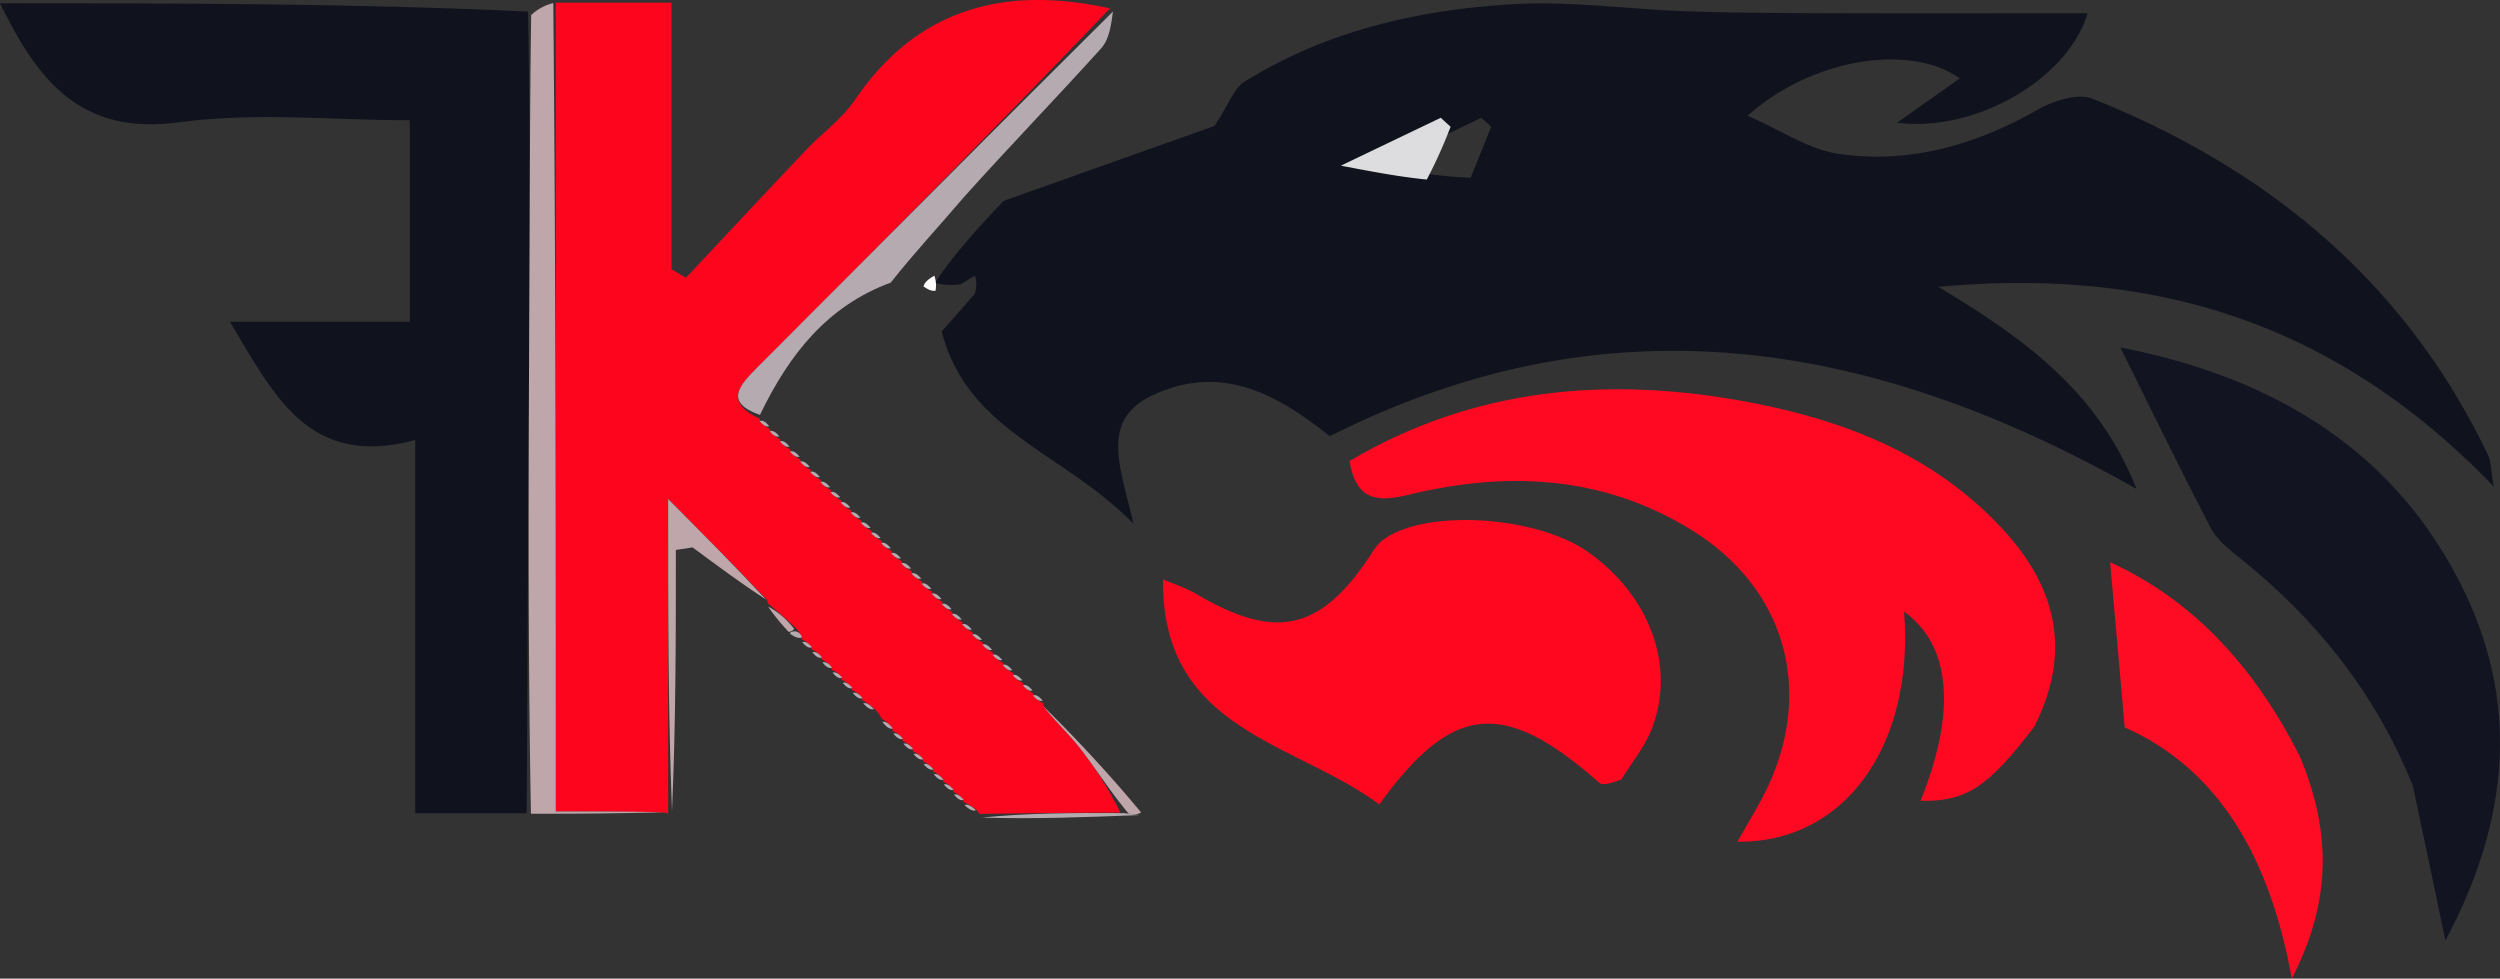 <svg xmlns="http://www.w3.org/2000/svg" width="725.718" height="284.068" viewBox="0 0 725.718 284.068">
  <rect x="0" y="0" width="725.718" height="284.068" fill="#333333" stroke="none"/>
  <g id="file" transform="translate(-9.072 -23.794)">
    <path id="Tracé_8787" data-name="Tracé 8787" d="M104.818,105.626a18.222,18.222,0,0,1-7.576-.36c5.731-8.668,12.811-16.226,19.89-23.785l61.251-21.763c4.374-6.638,5.748-11,8.694-12.833,23.878-14.854,50.648-20.953,78.2-22.538,16.492-.949,33.161,1.475,49.762,2.053,13.129.457,26.275.525,39.414.566,25.717.081,51.435.024,77.4.024-5.718,19.176-32.632,34.7-55.31,31.772L394.768,45.9c-14.438-10.278-43.021-5.836-61.59,10.846,9.8,4.261,17.788,9.812,26.4,11.059,20.491,2.969,39.672-2.532,57.727-12.794,4.587-2.607,11.724-4.921,16.023-3.2,50.919,20.36,90.873,53.27,114.868,103.632.727,1.525.64,3.438,1.567,8.935-44.779-46.454-96.755-63.929-161.219-57.961,25.688,15.385,46.465,30.773,57.515,58.658-77.043-43.633-153.549-55.948-234.192-15.294-14.53-11.605-30.966-21.463-51.368-11.932-15.709,7.338-9.2,21.193-5.634,37.308-20.314-20.8-48.113-26.629-55.649-55.782,2-2.27,5.148-5.85,9.52-10.83a8.027,8.027,0,0,0,.119-5.379l-4.035,2.464m147.947-30.9,5.958-14.776-2.857-2.62-12.093,5.8-16.909,8.108C236.637,73.1,243.752,74.451,252.766,74.723Z" transform="translate(183.218 0.652)" fill="#10131e"/>
    <path id="Tracé_8788" data-name="Tracé 8788" d="M186.9,260.059a8.743,8.743,0,0,1-.864-1.112,15.9,15.9,0,0,0-3.828-2.323s-.026.241-.047-.615a7.031,7.031,0,0,0-2.874-2.326s-.053.242-.071-.616a7,7,0,0,0-2.873-2.329s-.052.242-.066-.618a6.989,6.989,0,0,0-2.857-2.347s-.057.247-.067-.618a6.911,6.911,0,0,0-2.874-2.333s-.055.247-.065-.615a6.951,6.951,0,0,0-2.866-2.344s-.057.249-.066-.613a6.965,6.965,0,0,0-2.868-2.345s-.054.251-.068-.608a6.993,6.993,0,0,0-2.866-2.342s-.058.249-.1-.672a8.931,8.931,0,0,0-3.079-2.82,9.407,9.407,0,0,0-1.858-2.627,15.184,15.184,0,0,0-3.794-2.738s-.039.257-.052-.609a6.937,6.937,0,0,0-2.875-2.337s-.061.258-.068-.609a6.9,6.9,0,0,0-2.869-2.342s-.063.26-.069-.608a6.891,6.891,0,0,0-2.867-2.345s-.065.261-.069-.607a6.887,6.887,0,0,0-2.863-2.349s-.068.263-.071-.606a6.868,6.868,0,0,0-2.865-2.348s-.069.265-.073-.6a6.864,6.864,0,0,0-2.866-2.346s-.069.277-.026-.539a7.012,7.012,0,0,0-1.537-2.585c-3.028-2.938-5.632-5.127-8.237-7.315,0,0,.1-.258-.366-1.134-8.918-9.374-17.367-17.873-28.592-29.163v91.236s.159.067-1.181-.237c-10.957-.3-20.573-.3-31.428-.3V24.571H97.455v77.376l4.185,2.484c11.573-12.326,23.106-24.691,34.74-36.96,4.725-4.982,10.571-9.143,14.363-14.726,18.236-26.844,43.866-33.152,73.975-26.512C190.666,61.835,156.7,96.094,122.6,130.208c-5.53,5.531-9.913,10.372.455,15.12,0,0,.074-.185.1.663A7.031,7.031,0,0,0,126,148.307s.056-.2.081.649a6.957,6.957,0,0,0,2.87,2.3s.049-.206.084.644a7.031,7.031,0,0,0,2.847,2.3s.06-.207.078.651a6.9,6.9,0,0,0,2.874,2.3s.05-.209.084.642a7.036,7.036,0,0,0,2.846,2.31s.061-.212.079.647a6.877,6.877,0,0,0,2.872,2.3s.053-.212.083.641a7,7,0,0,0,2.851,2.31s.059-.215.079.644a6.89,6.89,0,0,0,2.864,2.3s.059-.215.08.643a6.9,6.9,0,0,0,2.861,2.3s.059-.216.079.642a6.921,6.921,0,0,0,2.86,2.312s.059-.219.078.638a6.944,6.944,0,0,0,2.861,2.317s.056-.222.076.636a6.926,6.926,0,0,0,2.862,2.313s.058-.224.071.636a6.922,6.922,0,0,0,2.866,2.324s.054-.228.079.629a6.967,6.967,0,0,0,2.866,2.309s.059-.227.071.635a6.869,6.869,0,0,0,2.88,2.309s.051-.226.075.632a6.968,6.968,0,0,0,2.855,2.322s.061-.23.068.635a6.846,6.846,0,0,0,2.878,2.317s.051-.23.077.625a7.042,7.042,0,0,0,2.86,2.329s.053-.232.066.627a6.967,6.967,0,0,0,2.866,2.335s.051-.236.071.62a7.024,7.024,0,0,0,2.868,2.332s.05-.237.071.619a7.032,7.032,0,0,0,2.869,2.331s.05-.238.07.618a7.028,7.028,0,0,0,2.87,2.331s.05-.239.069.618a7.017,7.017,0,0,0,2.87,2.333s.051-.241.071.614a7.028,7.028,0,0,0,2.877,2.326s.05-.24.073.616a7.094,7.094,0,0,0,2.847,2.355s.053-.245.068.612a7,7,0,0,0,2.877,2.332s.053-.245.079.611a7.065,7.065,0,0,0,2.863,2.337s.053-.246.066.614a6.963,6.963,0,0,0,2.882,2.329s.041-.251.1.774c3.649,4.827,7.578,8.366,10.74,12.492a107.89,107.89,0,0,1,11.53,18.46C213.228,259.706,200.062,259.882,186.9,260.059Z" transform="translate(106.545 0)" fill="#fc051d"/>
    <path id="Tracé_8789" data-name="Tracé 8789" d="M161.961,259.24h-32.35V150.9C98.6,159.24,88.637,137.847,75.8,116.56h52.227V58.074c-22.4,0-45.034-2.4-66.936.593C32.234,62.605,19.923,46.314,9.072,24.117c51.333,0,102.022,0,153.29,2.405.526,26.859.523,51.314.411,75.767Q162.412,180.765,161.961,259.24Z" transform="translate(0 0.628)" fill="#10131e"/>
    <path id="Tracé_8790" data-name="Tracé 8790" d="M336.932,160.073c-13.542,17.773-19.908,21.824-33.04,21.567,10.489-26.023,8.831-45.106-4.769-54.9,3,39.005-17.366,67.161-48.407,66.782,3.056-5.492,6.466-10.775,9.063-16.432,13.1-28.543,4.387-57.535-22.256-74-25.763-15.925-53.593-17.239-82.15-10.319-9.031,2.188-15.29,1.877-17.256-9.77,36.276-21.436,75.37-24.731,115.942-17.078,27.866,5.256,53.705,15.332,73.561,36.73C342.984,119.207,348.119,137.879,336.932,160.073Z" transform="translate(262.693 74.621)" fill="#fe0921"/>
    <path id="Tracé_8791" data-name="Tracé 8791" d="M252.741,150.4c-2.58.9-5.3,1.867-6.346.943-27.709-24.408-42.555-23.223-63.886,6.292-24.461-18.286-63.281-21.365-62.769-65.342,2.7,1.173,6.451,2.365,9.76,4.305,23.185,13.6,36.1,10.614,50.839-11.925a14.719,14.719,0,0,1,2.683-3.376c11.6-9.6,44.9-7.8,60.3,3.194,17.849,12.735,25.332,33.186,18.24,51.291C259.639,140.7,256.152,145.009,252.741,150.4Z" transform="translate(226.953 99.691)" fill="#fe071f"/>
    <path id="Tracé_8792" data-name="Tracé 8792" d="M299.043,185.32c-11.176-27.621-28.642-49-50.935-66.7-2.967-2.356-6.145-5.053-7.834-8.313-9.029-17.423-17.617-35.075-26.164-52.259,40.809,7.953,77.358,26.991,98.413,67.871,17.824,34.606,14.661,69.324-4.048,104.339C305.194,214.5,302.273,200.469,299.043,185.32Z" transform="translate(410.457 66.603)" fill="#121521"/>
    <path id="Tracé_8793" data-name="Tracé 8793" d="M268.239,135.687c8.809,21.336,9.486,41.365-2.393,64.392-6.288-34.857-21.06-60.784-48.5-72.907l-4.237-47.947C237.373,90.281,255.154,109.784,268.239,135.687Z" transform="translate(408.507 107.783)" fill="#fe0c23"/>
    <path id="Tracé_8794" data-name="Tracé 8794" d="M61.855,259.419c-.961-52.459-.664-104.776-.423-157.092.113-24.454.116-48.908.495-74.741A13.935,13.935,0,0,1,68.345,24.1c.727,77.338.727,154.794.727,234.658,10.855,0,20.472,0,31.413.219C88.9,259.318,76,259.44,61.855,259.419Z" transform="translate(101.341 0.591)" fill="#bea6ab"/>
    <path id="Tracé_8797" data-name="Tracé 8797" d="M88.182,142.028c-10.446-3.652-6.062-8.494-.532-14.024,34.107-34.114,68.069-68.373,103.008-103.075-.466,3.281-.913,7.908-3.415,10.682-12.918,14.323-26.363,28.171-39.893,43.251-7.349,8.626-14.428,16.184-21.2,24.764C107.729,110.439,96.723,124.348,88.182,142.028Z" transform="translate(141.493 2.204)" fill="#b4aaaf"/>
    <path id="Tracé_8803" data-name="Tracé 8803" d="M76.066,163.618c-1.123-28.488-1.123-57.587-1.123-90.626C86.167,84.283,94.616,92.781,103.4,102.2c-6.9-4.444-14.127-9.808-21.359-15.171l-4.854.745C77.189,112.852,77.189,137.93,76.066,163.618Z" transform="translate(128.08 95.661)" fill="#bea6ab"/>
    <path id="Tracé_8804" data-name="Tracé 8804" d="M105.846,105.276c12.592-1.244,25.759-1.421,41.329-1.294l4.495.567C136.587,105.147,121.5,105.745,105.846,105.276Z" transform="translate(188.169 155.851)" fill="#b4aaaf"/>
    <path id="Tracé_8805" data-name="Tracé 8805" d="M140.343,124.281c-1.187.665-1.884.578-3.624.35-5.312-6.369-9.346-12.778-13.934-18.764-3.162-4.126-7.09-7.665-10.861-12.455A418.177,418.177,0,0,1,140.343,124.281Z" transform="translate(199.987 135.365)" fill="#bea6ab"/>
    <path id="Tracé_8806" data-name="Tracé 8806" d="M84.795,83.587a23.6,23.6,0,0,1,7.531,6.454c-.232.787-1.537.915-1.537.915A56.951,56.951,0,0,1,84.795,83.587Z" transform="translate(147.237 116.262)" fill="#bea6ab"/>
    <path id="Tracé_8807" data-name="Tracé 8807" d="M90.154,89.177c.8-.328,1.751.166,2.839,1.5C92.188,91,91.249,90.5,90.154,89.177Z" transform="translate(157.656 126.94)" fill="#b4aaaf"/>
    <path id="Tracé_8808" data-name="Tracé 8808" d="M91.151,90.18c.8-.328,1.75.164,2.84,1.493C93.186,92.006,92.247,91.5,91.151,90.18Z" transform="translate(159.594 128.891)" fill="#b4aaaf"/>
    <path id="Tracé_8809" data-name="Tracé 8809" d="M111.738,91.911c-.781.319-1.735-.173-2.827-1.5C109.7,90.09,110.634,90.6,111.738,91.911Z" transform="translate(194.128 129.353)" fill="#b4aaaf"/>
    <path id="Tracé_8810" data-name="Tracé 8810" d="M92.148,91.183c.795-.328,1.749.164,2.839,1.492C94.185,93.008,93.246,92.5,92.148,91.183Z" transform="translate(161.534 130.84)" fill="#b4aaaf"/>
    <path id="Tracé_8811" data-name="Tracé 8811" d="M112.728,92.915c-.774.317-1.719-.176-2.814-1.5C110.7,91.091,111.626,91.6,112.728,92.915Z" transform="translate(196.08 131.298)" fill="#b4aaaf"/>
    <path id="Tracé_8812" data-name="Tracé 8812" d="M93.147,92.184c.792-.328,1.745.163,2.839,1.488C95.186,94.005,94.248,93.5,93.147,92.184Z" transform="translate(163.476 132.787)" fill="#b4aaaf"/>
    <path id="Tracé_8813" data-name="Tracé 8813" d="M113.74,93.911c-.782.32-1.738-.169-2.83-1.492C111.7,92.09,112.635,92.6,113.74,93.911Z" transform="translate(198.013 133.245)" fill="#b4aaaf"/>
    <path id="Tracé_8814" data-name="Tracé 8814" d="M94.17,93.206c.775-.337,1.8.21,3.119,1.628C96.531,95.167,95.475,94.629,94.17,93.206Z" transform="translate(165.466 134.778)" fill="#b4aaaf"/>
    <path id="Tracé_8815" data-name="Tracé 8815" d="M96.065,95.016c.837-.278,1.849.355,3.03,1.889C98.255,97.18,97.248,96.554,96.065,95.016Z" transform="translate(169.15 138.36)" fill="#b4aaaf"/>
    <path id="Tracé_8816" data-name="Tracé 8816" d="M97.142,96.188c.782-.318,1.732.176,2.823,1.5C99.174,98.015,98.242,97.508,97.142,96.188Z" transform="translate(171.245 140.581)" fill="#b4aaaf"/>
    <path id="Tracé_8817" data-name="Tracé 8817" d="M98.139,97.189c.783-.318,1.736.177,2.824,1.507C100.168,99.022,99.238,98.511,98.139,97.189Z" transform="translate(173.183 142.529)" fill="#b4aaaf"/>
    <path id="Tracé_8818" data-name="Tracé 8818" d="M99.135,98.195c.786-.319,1.738.175,2.824,1.5C101.162,100.025,100.231,99.516,99.135,98.195Z" transform="translate(175.119 144.482)" fill="#b4aaaf"/>
    <path id="Tracé_8819" data-name="Tracé 8819" d="M100.131,99.2c.785-.322,1.74.167,2.828,1.493C102.162,101.023,101.232,100.517,100.131,99.2Z" transform="translate(177.057 146.434)" fill="#b4aaaf"/>
    <path id="Tracé_8820" data-name="Tracé 8820" d="M101.13,100.2c.78-.314,1.727.181,2.81,1.511C103.149,102.032,102.223,101.52,101.13,100.2Z" transform="translate(178.998 148.384)" fill="#b4aaaf"/>
    <path id="Tracé_8821" data-name="Tracé 8821" d="M102.125,101.205c.775-.316,1.726.174,2.817,1.5C104.155,103.026,103.229,102.519,102.125,101.205Z" transform="translate(180.934 150.339)" fill="#b4aaaf"/>
    <path id="Tracé_8822" data-name="Tracé 8822" d="M103.125,102.206c.774-.316,1.725.174,2.816,1.5C105.155,104.026,104.229,103.519,103.125,102.206Z" transform="translate(182.878 152.284)" fill="#b4aaaf"/>
    <path id="Tracé_8823" data-name="Tracé 8823" d="M104.164,103.262c.77-.4,1.853.1,3.318,1.45C106.734,105.1,105.605,104.627,104.164,103.262Z" transform="translate(184.897 154.257)" fill="#b4aaaf"/>
    <path id="Tracé_8824" data-name="Tracé 8824" d="M86.749,66.858c-.778.313-1.716-.176-2.779-1.494C84.759,65.043,85.674,65.55,86.749,66.858Z" transform="translate(145.632 80.647)" fill="#b4aaaf"/>
    <path id="Tracé_8825" data-name="Tracé 8825" d="M101.739,81.883c-.773.316-1.717-.172-2.8-1.492C99.727,80.066,100.647,80.573,101.739,81.883Z" transform="translate(174.744 109.862)" fill="#b4aaaf"/>
    <path id="Tracé_8826" data-name="Tracé 8826" d="M90.746,70.858c-.772.316-1.709-.171-2.785-1.483C88.742,69.052,89.661,69.554,90.746,70.858Z" transform="translate(153.393 88.443)" fill="#b4aaaf"/>
    <path id="Tracé_8827" data-name="Tracé 8827" d="M91.762,71.85c-.782.322-1.733-.157-2.809-1.465C89.751,70.053,90.672,70.55,91.762,71.85Z" transform="translate(155.323 90.396)" fill="#b4aaaf"/>
    <path id="Tracé_8828" data-name="Tracé 8828" d="M92.748,72.859c-.774.317-1.715-.169-2.791-1.481C90.742,71.054,91.662,71.555,92.748,72.859Z" transform="translate(157.275 92.337)" fill="#b4aaaf"/>
    <path id="Tracé_8829" data-name="Tracé 8829" d="M93.757,73.855c-.781.322-1.729-.159-2.8-1.47C91.747,72.054,92.669,72.553,93.757,73.855Z" transform="translate(159.209 94.288)" fill="#b4aaaf"/>
    <path id="Tracé_8830" data-name="Tracé 8830" d="M94.755,74.856c-.781.322-1.728-.16-2.8-1.471C92.745,73.055,93.668,73.554,94.755,74.856Z" transform="translate(161.153 96.233)" fill="#b4aaaf"/>
    <path id="Tracé_8831" data-name="Tracé 8831" d="M95.752,75.864c-.78.319-1.726-.166-2.8-1.48C93.743,74.057,94.664,74.559,95.752,75.864Z" transform="translate(163.094 98.18)" fill="#b4aaaf"/>
    <path id="Tracé_8832" data-name="Tracé 8832" d="M96.748,76.872c-.776.316-1.724-.171-2.8-1.487C94.738,75.06,95.658,75.565,96.748,76.872Z" transform="translate(165.033 100.128)" fill="#b4aaaf"/>
    <path id="Tracé_8833" data-name="Tracé 8833" d="M88.749,68.851c-.772.317-1.71-.167-2.785-1.478C86.745,67.049,87.664,67.549,88.749,68.851Z" transform="translate(149.509 84.549)" fill="#b4aaaf"/>
    <path id="Tracé_8834" data-name="Tracé 8834" d="M97.746,77.872c-.775.317-1.723-.167-2.8-1.483C95.734,76.062,96.654,76.566,97.746,77.872Z" transform="translate(166.972 102.078)" fill="#b4aaaf"/>
    <path id="Tracé_8835" data-name="Tracé 8835" d="M98.747,78.883c-.778.314-1.729-.174-2.806-1.493C96.735,77.066,97.654,77.573,98.747,78.883Z" transform="translate(168.909 104.027)" fill="#b4aaaf"/>
    <path id="Tracé_8836" data-name="Tracé 8836" d="M99.745,79.873c-.771.319-1.718-.165-2.8-1.48C97.724,78.066,98.647,78.568,99.745,79.873Z" transform="translate(170.853 105.975)" fill="#b4aaaf"/>
    <path id="Tracé_8837" data-name="Tracé 8837" d="M100.755,80.873c-.779.32-1.736-.162-2.817-1.477C98.734,79.065,99.656,79.568,100.755,80.873Z" transform="translate(172.792 107.92)" fill="#b4aaaf"/>
    <path id="Tracé_8838" data-name="Tracé 8838" d="M87.764,67.846c-.78.32-1.728-.162-2.8-1.47C85.754,66.048,86.675,66.546,87.764,67.846Z" transform="translate(147.559 82.607)" fill="#b4aaaf"/>
    <path id="Tracé_8839" data-name="Tracé 8839" d="M110.721,90.925c-.774.31-1.715-.19-2.8-1.521C108.7,89.087,109.629,89.6,110.721,90.925Z" transform="translate(192.205 127.396)" fill="#b4aaaf"/>
    <path id="Tracé_8840" data-name="Tracé 8840" d="M102.754,82.881c-.784.32-1.741-.164-2.82-1.482C100.735,81.068,101.658,81.572,102.754,82.881Z" transform="translate(176.672 111.815)" fill="#b4aaaf"/>
    <path id="Tracé_8841" data-name="Tracé 8841" d="M103.738,83.893c-.771.313-1.716-.178-2.8-1.5C101.719,82.071,102.641,82.58,103.738,83.893Z" transform="translate(178.623 113.758)" fill="#b4aaaf"/>
    <path id="Tracé_8842" data-name="Tracé 8842" d="M104.741,84.9c-.779.314-1.73-.178-2.81-1.5C102.723,83.074,103.646,83.585,104.741,84.9Z" transform="translate(180.555 115.71)" fill="#b4aaaf"/>
    <path id="Tracé_8843" data-name="Tracé 8843" d="M105.739,85.9c-.776.315-1.725-.177-2.812-1.5C103.715,84.078,104.64,84.586,105.739,85.9Z" transform="translate(182.493 117.661)" fill="#b4aaaf"/>
    <path id="Tracé_8844" data-name="Tracé 8844" d="M106.739,86.9c-.775.315-1.725-.177-2.814-1.5C104.712,85.08,105.638,85.588,106.739,86.9Z" transform="translate(184.433 119.609)" fill="#b4aaaf"/>
    <path id="Tracé_8845" data-name="Tracé 8845" d="M87.076,86.838c-.5-.638.8-.766,1.457-.8a2.466,2.466,0,0,1,1.9,1.749C89.544,88.192,88.561,87.834,87.076,86.838Z" transform="translate(151.452 121.02)" fill="#b4aaaf"/>
    <path id="Tracé_8846" data-name="Tracé 8846" d="M107.738,87.9c-.776.316-1.726-.176-2.815-1.5C105.71,86.081,106.637,86.589,107.738,87.9Z" transform="translate(186.374 121.557)" fill="#b4aaaf"/>
    <path id="Tracé_8847" data-name="Tracé 8847" d="M88.159,87.172c.8-.329,1.75.163,2.841,1.491C90.2,89,89.257,88.495,88.159,87.172Z" transform="translate(153.778 123.04)" fill="#b4aaaf"/>
    <path id="Tracé_8848" data-name="Tracé 8848" d="M108.737,88.907c-.777.316-1.727-.176-2.816-1.5C106.71,87.082,107.637,87.591,108.737,88.907Z" transform="translate(188.315 123.504)" fill="#b4aaaf"/>
    <path id="Tracé_8849" data-name="Tracé 8849" d="M89.157,88.174c.8-.328,1.752.165,2.841,1.494C91.193,90,90.253,89.5,89.157,88.174Z" transform="translate(155.718 124.989)" fill="#b4aaaf"/>
    <path id="Tracé_8850" data-name="Tracé 8850" d="M109.74,89.9c-.775.316-1.728-.174-2.82-1.494C107.707,88.084,108.634,88.59,109.74,89.9Z" transform="translate(190.256 125.451)" fill="#b4aaaf"/>
    <path id="Tracé_8851" data-name="Tracé 8851" d="M89.763,69.849c-.781.32-1.733-.16-2.807-1.469C87.754,68.051,88.673,68.55,89.763,69.849Z" transform="translate(151.44 86.502)" fill="#b4aaaf"/>
    <path id="Tracé_8852" data-name="Tracé 8852" d="M166.217,53.342c-8.064-.814-15.18-2.17-24.951-4.031l29-13.906,2.857,2.62A146.33,146.33,0,0,1,166.217,53.342Z" transform="translate(257.039 22.575)" fill="#dddddf"/>
    <path id="Tracé_8853" data-name="Tracé 8853" d="M100.11,54.078c.479-1.464,1.824-2.286,3.169-3.107a8.292,8.292,0,0,1,.34,4.393C102.23,55.426,101.6,55.073,100.11,54.078Z" transform="translate(177.015 52.843)" fill="#fcfcfc"/>
  </g>
</svg>

